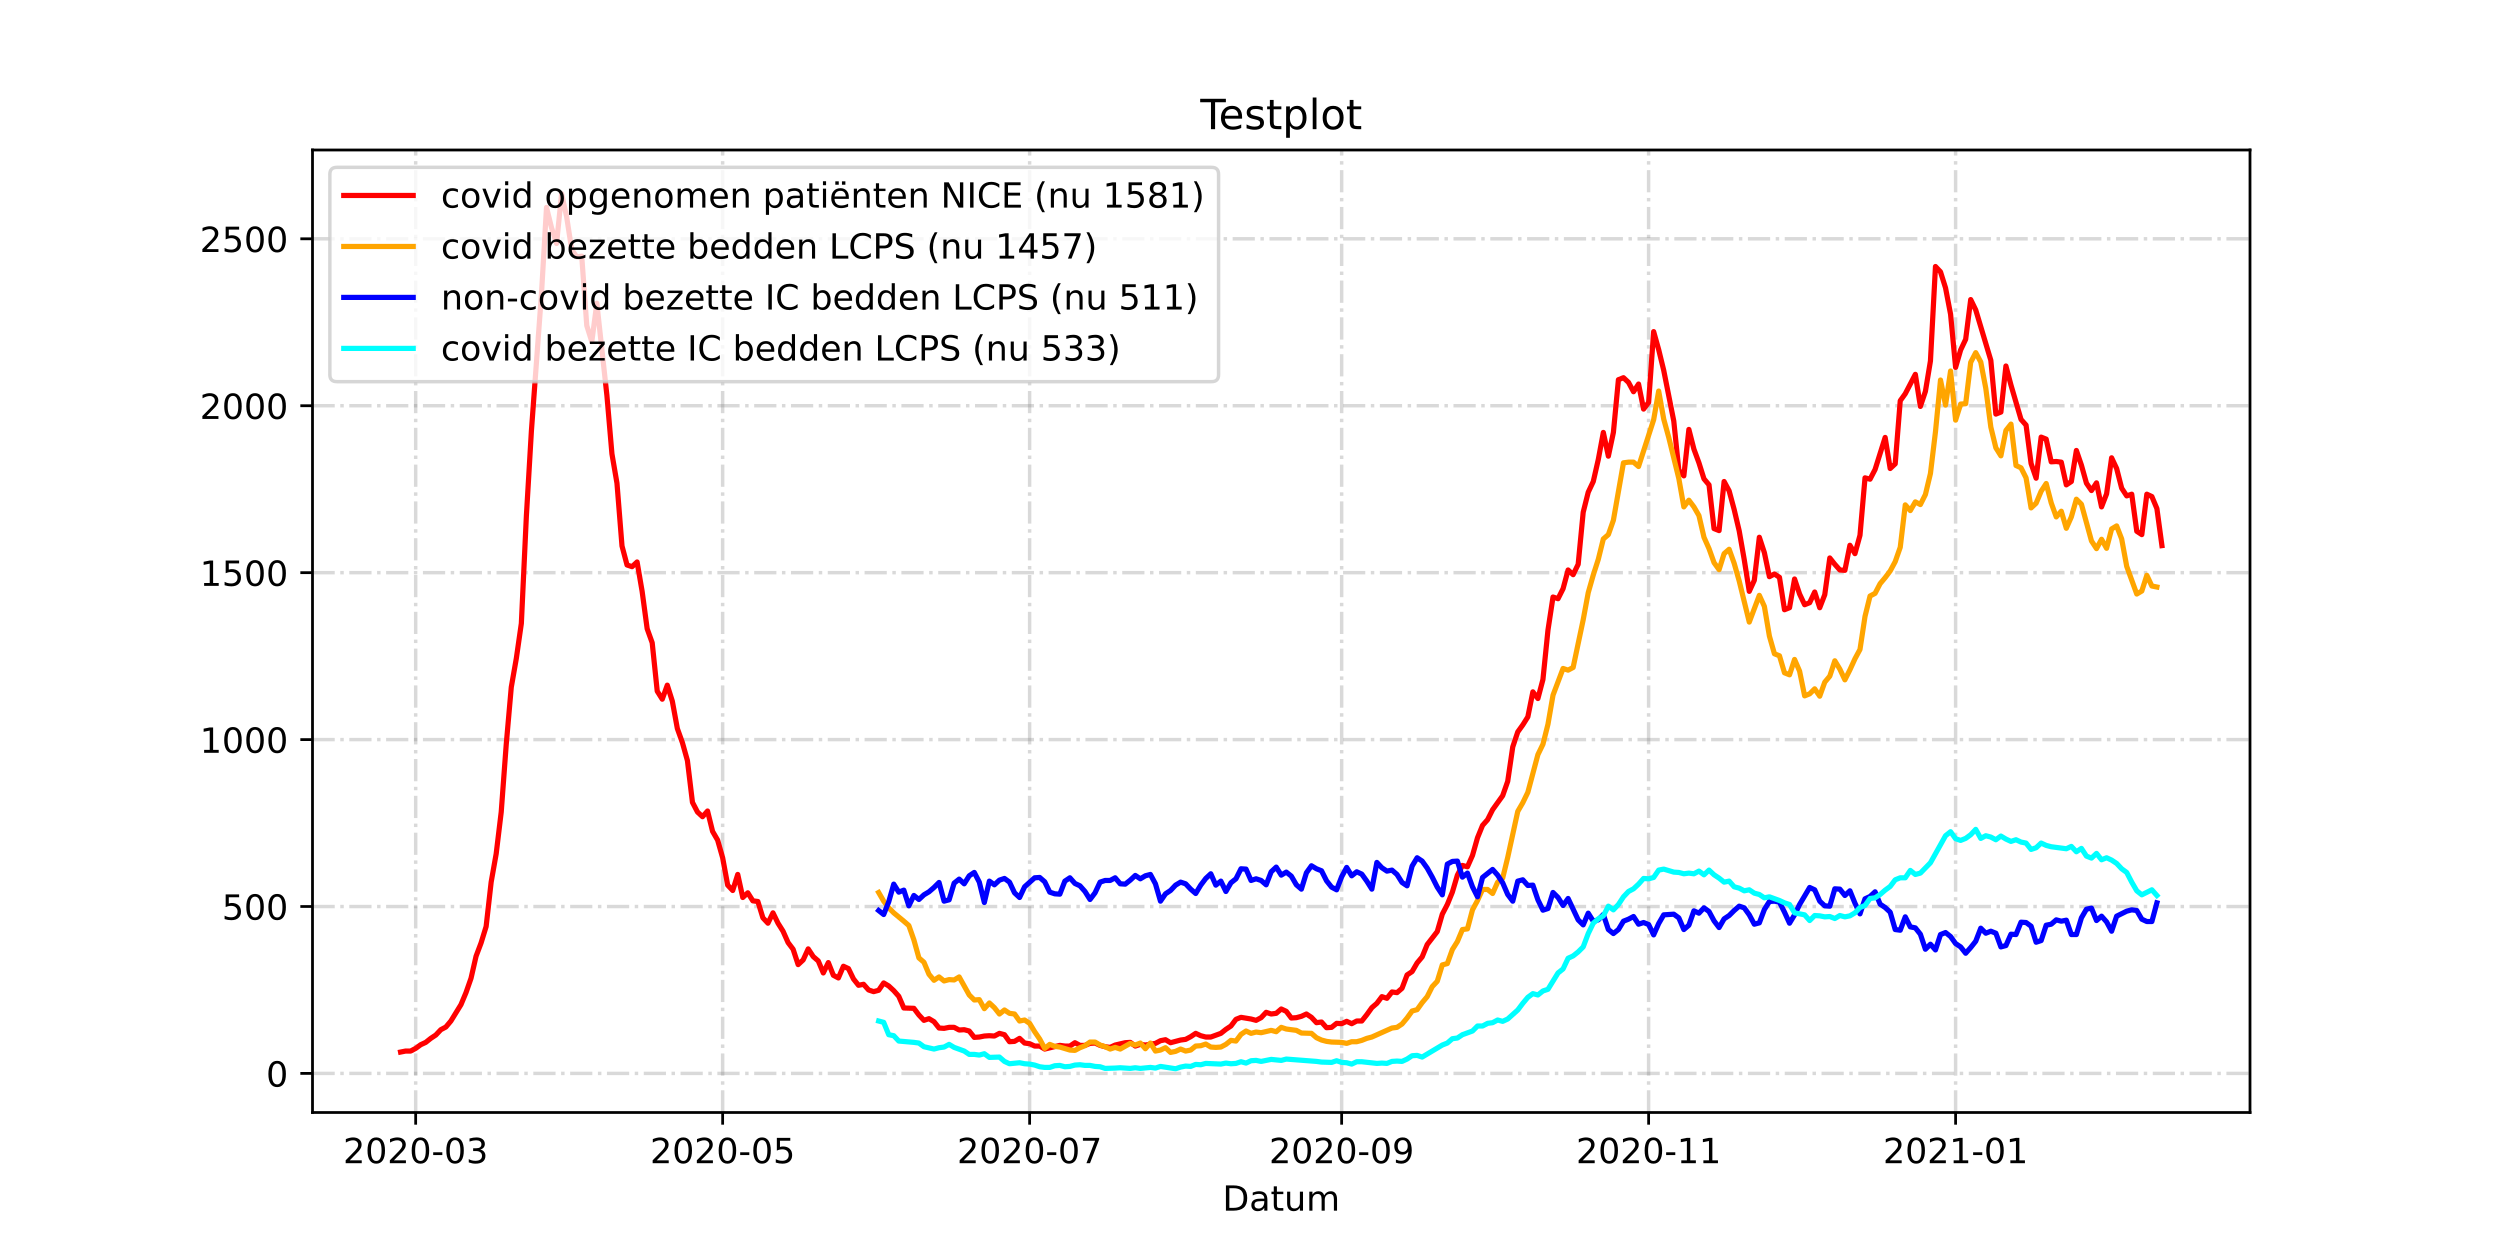 <?xml version="1.0" encoding="utf-8" standalone="no"?>
<!DOCTYPE svg PUBLIC "-//W3C//DTD SVG 1.1//EN"
  "http://www.w3.org/Graphics/SVG/1.1/DTD/svg11.dtd">
<!-- Created with matplotlib (https://matplotlib.org/) -->
<svg height="360pt" version="1.1" viewBox="0 0 720 360" width="720pt" xmlns="http://www.w3.org/2000/svg" xmlns:xlink="http://www.w3.org/1999/xlink">
 <defs>
  <style type="text/css">*{stroke-linecap:butt;stroke-linejoin:round;}</style>
 </defs>
 <g id="figure_1">
  <g id="patch_1">
   <path d="M 0 360 
L 720 360 
L 720 0 
L 0 0 
z
" style="fill:#ffffff;"/>
  </g>
  <g id="axes_1">
   <g id="patch_2">
    <path d="M 90 320.4 
L 648 320.4 
L 648 43.2 
L 90 43.2 
z
" style="fill:#ffffff;"/>
   </g>
   <g id="matplotlib.axis_1">
    <g id="xtick_1">
     <g id="line2d_1">
      <path clip-path="url(#p68b06f518a)" d="M 119.712 320.4 
L 119.712 43.2 
" style="fill:none;stroke:#808080;stroke-dasharray:6.4,1.6,1,1.6;stroke-dashoffset:0;stroke-opacity:0.3;"/>
     </g>
     <g id="line2d_2">
      <defs>
       <path d="M 0 0 
L 0 3.5 
" id="m2d19a1181e" style="stroke:#000000;stroke-width:0.8;"/>
      </defs>
      <g>
       <use style="stroke:#000000;stroke-width:0.8;" x="119.712" xlink:href="#m2d19a1181e" y="320.4"/>
      </g>
     </g>
     <g id="text_1">
      <!-- 2020-03 -->
      <g transform="translate(98.82 334.998)scale(0.1 -0.1)">
       <defs>
        <path d="M 19.188 8.297 
L 53.609 8.297 
L 53.609 0 
L 7.328 0 
L 7.328 8.297 
Q 12.938 14.109 22.625 23.891 
Q 32.328 33.688 34.812 36.531 
Q 39.547 41.844 41.422 45.531 
Q 43.312 49.219 43.312 52.781 
Q 43.312 58.594 39.234 62.25 
Q 35.156 65.922 28.609 65.922 
Q 23.969 65.922 18.812 64.312 
Q 13.672 62.703 7.812 59.422 
L 7.812 69.391 
Q 13.766 71.781 18.938 73 
Q 24.125 74.219 28.422 74.219 
Q 39.75 74.219 46.484 68.547 
Q 53.219 62.891 53.219 53.422 
Q 53.219 48.922 51.531 44.891 
Q 49.859 40.875 45.406 35.406 
Q 44.188 33.984 37.641 27.219 
Q 31.109 20.453 19.188 8.297 
z
" id="DejaVuSans-50"/>
        <path d="M 31.781 66.406 
Q 24.172 66.406 20.328 58.906 
Q 16.5 51.422 16.5 36.375 
Q 16.5 21.391 20.328 13.891 
Q 24.172 6.391 31.781 6.391 
Q 39.453 6.391 43.281 13.891 
Q 47.125 21.391 47.125 36.375 
Q 47.125 51.422 43.281 58.906 
Q 39.453 66.406 31.781 66.406 
z
M 31.781 74.219 
Q 44.047 74.219 50.516 64.516 
Q 56.984 54.828 56.984 36.375 
Q 56.984 17.969 50.516 8.266 
Q 44.047 -1.422 31.781 -1.422 
Q 19.531 -1.422 13.062 8.266 
Q 6.594 17.969 6.594 36.375 
Q 6.594 54.828 13.062 64.516 
Q 19.531 74.219 31.781 74.219 
z
" id="DejaVuSans-48"/>
        <path d="M 4.891 31.391 
L 31.203 31.391 
L 31.203 23.391 
L 4.891 23.391 
z
" id="DejaVuSans-45"/>
        <path d="M 40.578 39.312 
Q 47.656 37.797 51.625 33 
Q 55.609 28.219 55.609 21.188 
Q 55.609 10.406 48.188 4.484 
Q 40.766 -1.422 27.094 -1.422 
Q 22.516 -1.422 17.656 -0.516 
Q 12.797 0.391 7.625 2.203 
L 7.625 11.719 
Q 11.719 9.328 16.594 8.109 
Q 21.484 6.891 26.812 6.891 
Q 36.078 6.891 40.938 10.547 
Q 45.797 14.203 45.797 21.188 
Q 45.797 27.641 41.281 31.266 
Q 36.766 34.906 28.719 34.906 
L 20.219 34.906 
L 20.219 43.016 
L 29.109 43.016 
Q 36.375 43.016 40.234 45.922 
Q 44.094 48.828 44.094 54.297 
Q 44.094 59.906 40.109 62.906 
Q 36.141 65.922 28.719 65.922 
Q 24.656 65.922 20.016 65.031 
Q 15.375 64.156 9.812 62.312 
L 9.812 71.094 
Q 15.438 72.656 20.344 73.438 
Q 25.25 74.219 29.594 74.219 
Q 40.828 74.219 47.359 69.109 
Q 53.906 64.016 53.906 55.328 
Q 53.906 49.266 50.438 45.094 
Q 46.969 40.922 40.578 39.312 
z
" id="DejaVuSans-51"/>
       </defs>
       <use xlink:href="#DejaVuSans-50"/>
       <use x="63.623" xlink:href="#DejaVuSans-48"/>
       <use x="127.246" xlink:href="#DejaVuSans-50"/>
       <use x="190.869" xlink:href="#DejaVuSans-48"/>
       <use x="254.492" xlink:href="#DejaVuSans-45"/>
       <use x="290.576" xlink:href="#DejaVuSans-48"/>
       <use x="354.199" xlink:href="#DejaVuSans-51"/>
      </g>
     </g>
    </g>
    <g id="xtick_2">
     <g id="line2d_3">
      <path clip-path="url(#p68b06f518a)" d="M 208.122 320.4 
L 208.122 43.2 
" style="fill:none;stroke:#808080;stroke-dasharray:6.4,1.6,1,1.6;stroke-dashoffset:0;stroke-opacity:0.3;"/>
     </g>
     <g id="line2d_4">
      <g>
       <use style="stroke:#000000;stroke-width:0.8;" x="208.122" xlink:href="#m2d19a1181e" y="320.4"/>
      </g>
     </g>
     <g id="text_2">
      <!-- 2020-05 -->
      <g transform="translate(187.231 334.998)scale(0.1 -0.1)">
       <defs>
        <path d="M 10.797 72.906 
L 49.516 72.906 
L 49.516 64.594 
L 19.828 64.594 
L 19.828 46.734 
Q 21.969 47.469 24.109 47.828 
Q 26.266 48.188 28.422 48.188 
Q 40.625 48.188 47.75 41.5 
Q 54.891 34.812 54.891 23.391 
Q 54.891 11.625 47.562 5.094 
Q 40.234 -1.422 26.906 -1.422 
Q 22.312 -1.422 17.547 -0.641 
Q 12.797 0.141 7.719 1.703 
L 7.719 11.625 
Q 12.109 9.234 16.797 8.062 
Q 21.484 6.891 26.703 6.891 
Q 35.156 6.891 40.078 11.328 
Q 45.016 15.766 45.016 23.391 
Q 45.016 31 40.078 35.438 
Q 35.156 39.891 26.703 39.891 
Q 22.75 39.891 18.812 39.016 
Q 14.891 38.141 10.797 36.281 
z
" id="DejaVuSans-53"/>
       </defs>
       <use xlink:href="#DejaVuSans-50"/>
       <use x="63.623" xlink:href="#DejaVuSans-48"/>
       <use x="127.246" xlink:href="#DejaVuSans-50"/>
       <use x="190.869" xlink:href="#DejaVuSans-48"/>
       <use x="254.492" xlink:href="#DejaVuSans-45"/>
       <use x="290.576" xlink:href="#DejaVuSans-48"/>
       <use x="354.199" xlink:href="#DejaVuSans-53"/>
      </g>
     </g>
    </g>
    <g id="xtick_3">
     <g id="line2d_5">
      <path clip-path="url(#p68b06f518a)" d="M 296.532 320.4 
L 296.532 43.2 
" style="fill:none;stroke:#808080;stroke-dasharray:6.4,1.6,1,1.6;stroke-dashoffset:0;stroke-opacity:0.3;"/>
     </g>
     <g id="line2d_6">
      <g>
       <use style="stroke:#000000;stroke-width:0.8;" x="296.532" xlink:href="#m2d19a1181e" y="320.4"/>
      </g>
     </g>
     <g id="text_3">
      <!-- 2020-07 -->
      <g transform="translate(275.641 334.998)scale(0.1 -0.1)">
       <defs>
        <path d="M 8.203 72.906 
L 55.078 72.906 
L 55.078 68.703 
L 28.609 0 
L 18.312 0 
L 43.219 64.594 
L 8.203 64.594 
z
" id="DejaVuSans-55"/>
       </defs>
       <use xlink:href="#DejaVuSans-50"/>
       <use x="63.623" xlink:href="#DejaVuSans-48"/>
       <use x="127.246" xlink:href="#DejaVuSans-50"/>
       <use x="190.869" xlink:href="#DejaVuSans-48"/>
       <use x="254.492" xlink:href="#DejaVuSans-45"/>
       <use x="290.576" xlink:href="#DejaVuSans-48"/>
       <use x="354.199" xlink:href="#DejaVuSans-55"/>
      </g>
     </g>
    </g>
    <g id="xtick_4">
     <g id="line2d_7">
      <path clip-path="url(#p68b06f518a)" d="M 386.392 320.4 
L 386.392 43.2 
" style="fill:none;stroke:#808080;stroke-dasharray:6.4,1.6,1,1.6;stroke-dashoffset:0;stroke-opacity:0.3;"/>
     </g>
     <g id="line2d_8">
      <g>
       <use style="stroke:#000000;stroke-width:0.8;" x="386.392" xlink:href="#m2d19a1181e" y="320.4"/>
      </g>
     </g>
     <g id="text_4">
      <!-- 2020-09 -->
      <g transform="translate(365.501 334.998)scale(0.1 -0.1)">
       <defs>
        <path d="M 10.984 1.516 
L 10.984 10.5 
Q 14.703 8.734 18.5 7.812 
Q 22.312 6.891 25.984 6.891 
Q 35.75 6.891 40.891 13.453 
Q 46.047 20.016 46.781 33.406 
Q 43.953 29.203 39.594 26.953 
Q 35.25 24.703 29.984 24.703 
Q 19.047 24.703 12.672 31.312 
Q 6.297 37.938 6.297 49.422 
Q 6.297 60.641 12.938 67.422 
Q 19.578 74.219 30.609 74.219 
Q 43.266 74.219 49.922 64.516 
Q 56.594 54.828 56.594 36.375 
Q 56.594 19.141 48.406 8.859 
Q 40.234 -1.422 26.422 -1.422 
Q 22.703 -1.422 18.891 -0.688 
Q 15.094 0.047 10.984 1.516 
z
M 30.609 32.422 
Q 37.25 32.422 41.125 36.953 
Q 45.016 41.5 45.016 49.422 
Q 45.016 57.281 41.125 61.844 
Q 37.25 66.406 30.609 66.406 
Q 23.969 66.406 20.094 61.844 
Q 16.219 57.281 16.219 49.422 
Q 16.219 41.5 20.094 36.953 
Q 23.969 32.422 30.609 32.422 
z
" id="DejaVuSans-57"/>
       </defs>
       <use xlink:href="#DejaVuSans-50"/>
       <use x="63.623" xlink:href="#DejaVuSans-48"/>
       <use x="127.246" xlink:href="#DejaVuSans-50"/>
       <use x="190.869" xlink:href="#DejaVuSans-48"/>
       <use x="254.492" xlink:href="#DejaVuSans-45"/>
       <use x="290.576" xlink:href="#DejaVuSans-48"/>
       <use x="354.199" xlink:href="#DejaVuSans-57"/>
      </g>
     </g>
    </g>
    <g id="xtick_5">
     <g id="line2d_9">
      <path clip-path="url(#p68b06f518a)" d="M 474.803 320.4 
L 474.803 43.2 
" style="fill:none;stroke:#808080;stroke-dasharray:6.4,1.6,1,1.6;stroke-dashoffset:0;stroke-opacity:0.3;"/>
     </g>
     <g id="line2d_10">
      <g>
       <use style="stroke:#000000;stroke-width:0.8;" x="474.803" xlink:href="#m2d19a1181e" y="320.4"/>
      </g>
     </g>
     <g id="text_5">
      <!-- 2020-11 -->
      <g transform="translate(453.911 334.998)scale(0.1 -0.1)">
       <defs>
        <path d="M 12.406 8.297 
L 28.516 8.297 
L 28.516 63.922 
L 10.984 60.406 
L 10.984 69.391 
L 28.422 72.906 
L 38.281 72.906 
L 38.281 8.297 
L 54.391 8.297 
L 54.391 0 
L 12.406 0 
z
" id="DejaVuSans-49"/>
       </defs>
       <use xlink:href="#DejaVuSans-50"/>
       <use x="63.623" xlink:href="#DejaVuSans-48"/>
       <use x="127.246" xlink:href="#DejaVuSans-50"/>
       <use x="190.869" xlink:href="#DejaVuSans-48"/>
       <use x="254.492" xlink:href="#DejaVuSans-45"/>
       <use x="290.576" xlink:href="#DejaVuSans-49"/>
       <use x="354.199" xlink:href="#DejaVuSans-49"/>
      </g>
     </g>
    </g>
    <g id="xtick_6">
     <g id="line2d_11">
      <path clip-path="url(#p68b06f518a)" d="M 563.213 320.4 
L 563.213 43.2 
" style="fill:none;stroke:#808080;stroke-dasharray:6.4,1.6,1,1.6;stroke-dashoffset:0;stroke-opacity:0.3;"/>
     </g>
     <g id="line2d_12">
      <g>
       <use style="stroke:#000000;stroke-width:0.8;" x="563.213" xlink:href="#m2d19a1181e" y="320.4"/>
      </g>
     </g>
     <g id="text_6">
      <!-- 2021-01 -->
      <g transform="translate(542.322 334.998)scale(0.1 -0.1)">
       <use xlink:href="#DejaVuSans-50"/>
       <use x="63.623" xlink:href="#DejaVuSans-48"/>
       <use x="127.246" xlink:href="#DejaVuSans-50"/>
       <use x="190.869" xlink:href="#DejaVuSans-49"/>
       <use x="254.492" xlink:href="#DejaVuSans-45"/>
       <use x="290.576" xlink:href="#DejaVuSans-48"/>
       <use x="354.199" xlink:href="#DejaVuSans-49"/>
      </g>
     </g>
    </g>
    <g id="text_7">
     <!-- Datum -->
     <g transform="translate(352.087 348.677)scale(0.1 -0.1)">
      <defs>
       <path d="M 19.672 64.797 
L 19.672 8.109 
L 31.594 8.109 
Q 46.688 8.109 53.688 14.938 
Q 60.688 21.781 60.688 36.531 
Q 60.688 51.172 53.688 57.984 
Q 46.688 64.797 31.594 64.797 
z
M 9.812 72.906 
L 30.078 72.906 
Q 51.266 72.906 61.172 64.094 
Q 71.094 55.281 71.094 36.531 
Q 71.094 17.672 61.125 8.828 
Q 51.172 0 30.078 0 
L 9.812 0 
z
" id="DejaVuSans-68"/>
       <path d="M 34.281 27.484 
Q 23.391 27.484 19.188 25 
Q 14.984 22.516 14.984 16.5 
Q 14.984 11.719 18.141 8.906 
Q 21.297 6.109 26.703 6.109 
Q 34.188 6.109 38.703 11.406 
Q 43.219 16.703 43.219 25.484 
L 43.219 27.484 
z
M 52.203 31.203 
L 52.203 0 
L 43.219 0 
L 43.219 8.297 
Q 40.141 3.328 35.547 0.953 
Q 30.953 -1.422 24.312 -1.422 
Q 15.922 -1.422 10.953 3.297 
Q 6 8.016 6 15.922 
Q 6 25.141 12.172 29.828 
Q 18.359 34.516 30.609 34.516 
L 43.219 34.516 
L 43.219 35.406 
Q 43.219 41.609 39.141 45 
Q 35.062 48.391 27.688 48.391 
Q 23 48.391 18.547 47.266 
Q 14.109 46.141 10.016 43.891 
L 10.016 52.203 
Q 14.938 54.109 19.578 55.047 
Q 24.219 56 28.609 56 
Q 40.484 56 46.344 49.844 
Q 52.203 43.703 52.203 31.203 
z
" id="DejaVuSans-97"/>
       <path d="M 18.312 70.219 
L 18.312 54.688 
L 36.812 54.688 
L 36.812 47.703 
L 18.312 47.703 
L 18.312 18.016 
Q 18.312 11.328 20.141 9.422 
Q 21.969 7.516 27.594 7.516 
L 36.812 7.516 
L 36.812 0 
L 27.594 0 
Q 17.188 0 13.234 3.875 
Q 9.281 7.766 9.281 18.016 
L 9.281 47.703 
L 2.688 47.703 
L 2.688 54.688 
L 9.281 54.688 
L 9.281 70.219 
z
" id="DejaVuSans-116"/>
       <path d="M 8.5 21.578 
L 8.5 54.688 
L 17.484 54.688 
L 17.484 21.922 
Q 17.484 14.156 20.5 10.266 
Q 23.531 6.391 29.594 6.391 
Q 36.859 6.391 41.078 11.031 
Q 45.312 15.672 45.312 23.688 
L 45.312 54.688 
L 54.297 54.688 
L 54.297 0 
L 45.312 0 
L 45.312 8.406 
Q 42.047 3.422 37.719 1 
Q 33.406 -1.422 27.688 -1.422 
Q 18.266 -1.422 13.375 4.438 
Q 8.5 10.297 8.5 21.578 
z
M 31.109 56 
z
" id="DejaVuSans-117"/>
       <path d="M 52 44.188 
Q 55.375 50.25 60.062 53.125 
Q 64.75 56 71.094 56 
Q 79.641 56 84.281 50.016 
Q 88.922 44.047 88.922 33.016 
L 88.922 0 
L 79.891 0 
L 79.891 32.719 
Q 79.891 40.578 77.094 44.375 
Q 74.312 48.188 68.609 48.188 
Q 61.625 48.188 57.562 43.547 
Q 53.516 38.922 53.516 30.906 
L 53.516 0 
L 44.484 0 
L 44.484 32.719 
Q 44.484 40.625 41.703 44.406 
Q 38.922 48.188 33.109 48.188 
Q 26.219 48.188 22.156 43.531 
Q 18.109 38.875 18.109 30.906 
L 18.109 0 
L 9.078 0 
L 9.078 54.688 
L 18.109 54.688 
L 18.109 46.188 
Q 21.188 51.219 25.484 53.609 
Q 29.781 56 35.688 56 
Q 41.656 56 45.828 52.969 
Q 50 49.953 52 44.188 
z
" id="DejaVuSans-109"/>
      </defs>
      <use xlink:href="#DejaVuSans-68"/>
      <use x="77.002" xlink:href="#DejaVuSans-97"/>
      <use x="138.281" xlink:href="#DejaVuSans-116"/>
      <use x="177.49" xlink:href="#DejaVuSans-117"/>
      <use x="240.869" xlink:href="#DejaVuSans-109"/>
     </g>
    </g>
   </g>
   <g id="matplotlib.axis_2">
    <g id="ytick_1">
     <g id="line2d_13">
      <path clip-path="url(#p68b06f518a)" d="M 90 309.146 
L 648 309.146 
" style="fill:none;stroke:#808080;stroke-dasharray:6.4,1.6,1,1.6;stroke-dashoffset:0;stroke-opacity:0.3;"/>
     </g>
     <g id="line2d_14">
      <defs>
       <path d="M 0 0 
L -3.5 0 
" id="mf251e87f2a" style="stroke:#000000;stroke-width:0.8;"/>
      </defs>
      <g>
       <use style="stroke:#000000;stroke-width:0.8;" x="90" xlink:href="#mf251e87f2a" y="309.146"/>
      </g>
     </g>
     <g id="text_8">
      <!-- 0 -->
      <g transform="translate(76.638 312.945)scale(0.1 -0.1)">
       <use xlink:href="#DejaVuSans-48"/>
      </g>
     </g>
    </g>
    <g id="ytick_2">
     <g id="line2d_15">
      <path clip-path="url(#p68b06f518a)" d="M 90 261.073 
L 648 261.073 
" style="fill:none;stroke:#808080;stroke-dasharray:6.4,1.6,1,1.6;stroke-dashoffset:0;stroke-opacity:0.3;"/>
     </g>
     <g id="line2d_16">
      <g>
       <use style="stroke:#000000;stroke-width:0.8;" x="90" xlink:href="#mf251e87f2a" y="261.073"/>
      </g>
     </g>
     <g id="text_9">
      <!-- 500 -->
      <g transform="translate(63.913 264.872)scale(0.1 -0.1)">
       <use xlink:href="#DejaVuSans-53"/>
       <use x="63.623" xlink:href="#DejaVuSans-48"/>
       <use x="127.246" xlink:href="#DejaVuSans-48"/>
      </g>
     </g>
    </g>
    <g id="ytick_3">
     <g id="line2d_17">
      <path clip-path="url(#p68b06f518a)" d="M 90 213 
L 648 213 
" style="fill:none;stroke:#808080;stroke-dasharray:6.4,1.6,1,1.6;stroke-dashoffset:0;stroke-opacity:0.3;"/>
     </g>
     <g id="line2d_18">
      <g>
       <use style="stroke:#000000;stroke-width:0.8;" x="90" xlink:href="#mf251e87f2a" y="213"/>
      </g>
     </g>
     <g id="text_10">
      <!-- 1000 -->
      <g transform="translate(57.55 216.799)scale(0.1 -0.1)">
       <use xlink:href="#DejaVuSans-49"/>
       <use x="63.623" xlink:href="#DejaVuSans-48"/>
       <use x="127.246" xlink:href="#DejaVuSans-48"/>
       <use x="190.869" xlink:href="#DejaVuSans-48"/>
      </g>
     </g>
    </g>
    <g id="ytick_4">
     <g id="line2d_19">
      <path clip-path="url(#p68b06f518a)" d="M 90 164.926 
L 648 164.926 
" style="fill:none;stroke:#808080;stroke-dasharray:6.4,1.6,1,1.6;stroke-dashoffset:0;stroke-opacity:0.3;"/>
     </g>
     <g id="line2d_20">
      <g>
       <use style="stroke:#000000;stroke-width:0.8;" x="90" xlink:href="#mf251e87f2a" y="164.926"/>
      </g>
     </g>
     <g id="text_11">
      <!-- 1500 -->
      <g transform="translate(57.55 168.726)scale(0.1 -0.1)">
       <use xlink:href="#DejaVuSans-49"/>
       <use x="63.623" xlink:href="#DejaVuSans-53"/>
       <use x="127.246" xlink:href="#DejaVuSans-48"/>
       <use x="190.869" xlink:href="#DejaVuSans-48"/>
      </g>
     </g>
    </g>
    <g id="ytick_5">
     <g id="line2d_21">
      <path clip-path="url(#p68b06f518a)" d="M 90 116.853 
L 648 116.853 
" style="fill:none;stroke:#808080;stroke-dasharray:6.4,1.6,1,1.6;stroke-dashoffset:0;stroke-opacity:0.3;"/>
     </g>
     <g id="line2d_22">
      <g>
       <use style="stroke:#000000;stroke-width:0.8;" x="90" xlink:href="#mf251e87f2a" y="116.853"/>
      </g>
     </g>
     <g id="text_12">
      <!-- 2000 -->
      <g transform="translate(57.55 120.652)scale(0.1 -0.1)">
       <use xlink:href="#DejaVuSans-50"/>
       <use x="63.623" xlink:href="#DejaVuSans-48"/>
       <use x="127.246" xlink:href="#DejaVuSans-48"/>
       <use x="190.869" xlink:href="#DejaVuSans-48"/>
      </g>
     </g>
    </g>
    <g id="ytick_6">
     <g id="line2d_23">
      <path clip-path="url(#p68b06f518a)" d="M 90 68.78 
L 648 68.78 
" style="fill:none;stroke:#808080;stroke-dasharray:6.4,1.6,1,1.6;stroke-dashoffset:0;stroke-opacity:0.3;"/>
     </g>
     <g id="line2d_24">
      <g>
       <use style="stroke:#000000;stroke-width:0.8;" x="90" xlink:href="#mf251e87f2a" y="68.78"/>
      </g>
     </g>
     <g id="text_13">
      <!-- 2500 -->
      <g transform="translate(57.55 72.579)scale(0.1 -0.1)">
       <use xlink:href="#DejaVuSans-50"/>
       <use x="63.623" xlink:href="#DejaVuSans-53"/>
       <use x="127.246" xlink:href="#DejaVuSans-48"/>
       <use x="190.869" xlink:href="#DejaVuSans-48"/>
      </g>
     </g>
    </g>
   </g>
   <g id="line2d_25">
    <path clip-path="url(#p68b06f518a)" d="M 115.364 302.993 
L 116.813 302.704 
L 118.262 302.704 
L 119.712 301.935 
L 121.161 300.877 
L 122.61 300.204 
L 124.06 299.051 
L 125.509 298.089 
L 126.958 296.551 
L 128.408 295.782 
L 129.857 294.051 
L 132.756 289.34 
L 134.205 285.879 
L 135.655 281.744 
L 137.104 275.399 
L 138.553 271.553 
L 140.003 266.842 
L 141.452 254.054 
L 142.901 245.882 
L 144.351 233.863 
L 145.8 214.346 
L 147.249 197.905 
L 148.699 189.636 
L 150.148 179.541 
L 151.597 148.581 
L 153.047 124.064 
L 155.945 84.644 
L 157.395 59.742 
L 158.844 65.607 
L 160.294 70.126 
L 161.743 55.8 
L 163.192 62.434 
L 164.642 71.856 
L 166.091 73.972 
L 167.54 73.779 
L 168.99 93.778 
L 170.439 98.393 
L 171.888 87.336 
L 174.787 113.872 
L 176.236 130.698 
L 177.686 139.159 
L 179.135 157.235 
L 180.584 162.715 
L 182.034 163.196 
L 183.483 161.85 
L 184.932 170.31 
L 186.382 181.079 
L 187.831 185.117 
L 189.281 199.058 
L 190.73 201.366 
L 192.179 197.328 
L 193.629 201.943 
L 195.078 209.827 
L 196.527 213.865 
L 197.977 219.057 
L 199.426 231.075 
L 200.875 233.863 
L 202.325 235.209 
L 203.774 233.575 
L 205.223 239.44 
L 206.673 241.94 
L 208.122 247.035 
L 209.571 254.919 
L 211.021 256.458 
L 212.47 251.843 
L 213.919 258.477 
L 215.369 257.131 
L 216.818 259.438 
L 218.268 259.631 
L 219.717 264.342 
L 221.166 265.88 
L 222.616 262.9 
L 224.065 265.88 
L 225.514 268.188 
L 226.964 271.457 
L 228.413 273.38 
L 229.862 277.802 
L 231.312 276.456 
L 232.761 273.283 
L 234.21 275.495 
L 235.66 276.745 
L 237.109 280.206 
L 238.558 277.225 
L 240.008 280.879 
L 241.457 281.648 
L 242.906 278.283 
L 244.356 278.956 
L 245.805 281.937 
L 247.255 283.763 
L 248.704 283.475 
L 250.153 285.109 
L 251.603 285.59 
L 253.052 285.206 
L 254.501 283.09 
L 255.951 283.956 
L 257.4 285.302 
L 258.849 286.936 
L 260.299 290.301 
L 263.197 290.397 
L 264.647 292.32 
L 266.096 293.859 
L 267.545 293.378 
L 268.995 294.243 
L 270.444 296.07 
L 271.894 296.166 
L 273.343 295.878 
L 274.792 295.878 
L 276.242 296.647 
L 277.691 296.551 
L 279.14 296.935 
L 280.59 298.762 
L 282.039 298.666 
L 283.488 298.378 
L 284.938 298.281 
L 286.387 298.378 
L 287.836 297.608 
L 289.286 297.993 
L 290.735 300.012 
L 292.184 299.916 
L 293.634 299.051 
L 295.083 300.397 
L 296.532 300.589 
L 297.982 301.262 
L 299.431 301.262 
L 300.881 302.127 
L 305.229 301.07 
L 306.678 301.262 
L 308.127 301.262 
L 309.577 300.301 
L 311.026 301.07 
L 312.475 301.07 
L 313.925 300.493 
L 315.374 300.397 
L 316.823 301.07 
L 318.273 301.454 
L 319.722 301.647 
L 321.171 300.974 
L 324.07 300.301 
L 325.519 300.204 
L 326.969 301.262 
L 328.418 300.781 
L 329.868 300.974 
L 332.766 300.493 
L 334.216 299.724 
L 335.665 299.435 
L 337.114 300.301 
L 340.013 299.531 
L 341.462 299.339 
L 342.912 298.57 
L 344.361 297.608 
L 345.81 298.281 
L 347.26 298.666 
L 348.709 298.666 
L 351.608 297.608 
L 353.057 296.455 
L 354.506 295.493 
L 355.956 293.57 
L 357.405 292.993 
L 360.304 293.474 
L 361.753 293.859 
L 363.203 293.09 
L 364.652 291.551 
L 366.101 292.032 
L 367.551 291.84 
L 369 290.59 
L 370.449 291.263 
L 371.899 293.186 
L 373.348 293.09 
L 374.797 292.705 
L 376.247 292.032 
L 377.696 292.993 
L 379.145 294.532 
L 380.595 294.339 
L 382.044 295.974 
L 383.494 295.878 
L 384.943 294.724 
L 386.392 294.82 
L 387.842 294.147 
L 389.291 294.82 
L 390.74 294.051 
L 392.19 294.051 
L 393.639 292.224 
L 395.088 290.205 
L 396.538 288.955 
L 397.987 287.032 
L 399.436 287.513 
L 400.886 285.686 
L 402.335 285.879 
L 403.784 284.629 
L 405.234 280.783 
L 406.683 279.821 
L 408.132 277.322 
L 409.582 275.591 
L 411.031 272.033 
L 413.93 268.284 
L 415.379 263.284 
L 416.829 260.496 
L 418.278 256.938 
L 419.727 252.035 
L 421.177 249.247 
L 422.626 249.631 
L 424.075 246.362 
L 425.525 241.267 
L 426.974 237.709 
L 428.423 236.075 
L 429.873 233.19 
L 432.771 229.152 
L 434.221 225.018 
L 435.67 215.115 
L 437.119 210.788 
L 438.569 208.769 
L 440.018 206.462 
L 441.468 199.251 
L 442.917 201.174 
L 444.366 195.693 
L 445.816 181.463 
L 447.265 171.945 
L 448.714 172.426 
L 450.164 169.541 
L 451.613 164.157 
L 453.062 165.503 
L 454.512 162.523 
L 455.961 147.524 
L 457.41 141.755 
L 458.86 138.678 
L 460.309 132.333 
L 461.758 124.545 
L 463.208 131.371 
L 464.657 124.545 
L 466.106 109.354 
L 467.556 108.777 
L 469.005 110.123 
L 470.455 112.815 
L 471.904 110.604 
L 473.353 117.814 
L 474.803 115.892 
L 476.252 95.509 
L 477.701 100.7 
L 479.151 106.662 
L 482.049 121.276 
L 483.499 135.409 
L 484.948 137.044 
L 486.397 123.679 
L 487.847 129.352 
L 489.296 133.294 
L 490.745 137.909 
L 492.195 139.64 
L 493.644 152.235 
L 495.094 152.812 
L 496.543 138.678 
L 497.992 141.37 
L 499.442 146.755 
L 500.891 152.908 
L 502.34 161.177 
L 503.79 170.31 
L 505.239 167.138 
L 506.688 154.735 
L 508.138 159.157 
L 509.587 166.08 
L 511.036 165.311 
L 512.486 166.272 
L 513.935 175.599 
L 515.384 175.022 
L 516.834 166.753 
L 518.283 171.08 
L 519.732 174.156 
L 521.182 173.579 
L 522.631 170.503 
L 524.081 175.022 
L 525.53 171.272 
L 526.979 160.696 
L 528.429 162.523 
L 529.878 164.157 
L 531.327 164.253 
L 532.777 157.042 
L 534.226 159.446 
L 535.675 154.158 
L 537.125 137.621 
L 538.574 138.005 
L 540.023 135.217 
L 542.922 125.987 
L 544.371 134.929 
L 545.821 133.583 
L 547.27 115.411 
L 548.719 113.392 
L 551.618 107.815 
L 553.068 117.045 
L 554.517 112.719 
L 555.966 103.969 
L 557.416 76.76 
L 558.865 78.298 
L 560.314 82.913 
L 561.764 90.509 
L 563.213 105.796 
L 564.662 100.797 
L 566.112 97.72 
L 567.561 86.278 
L 569.01 89.259 
L 573.358 103.777 
L 574.808 119.257 
L 576.257 118.68 
L 577.706 105.412 
L 579.156 110.892 
L 582.055 120.795 
L 583.504 122.43 
L 584.953 133.486 
L 586.403 137.717 
L 587.852 125.891 
L 589.301 126.468 
L 590.751 133.006 
L 592.2 132.91 
L 593.649 133.102 
L 595.099 139.64 
L 596.548 138.678 
L 597.997 129.737 
L 599.447 133.967 
L 600.896 139.159 
L 602.345 141.274 
L 603.795 139.063 
L 605.244 145.985 
L 606.694 142.236 
L 608.143 131.852 
L 609.592 134.929 
L 611.042 140.601 
L 612.491 142.813 
L 613.94 142.332 
L 615.39 153.004 
L 616.839 153.966 
L 618.288 142.332 
L 619.738 143.005 
L 621.187 146.466 
L 622.636 157.138 
L 622.636 157.138 
" style="fill:none;stroke:#ff0000;stroke-linecap:square;stroke-width:1.5;"/>
   </g>
   <g id="line2d_26">
    <path clip-path="url(#p68b06f518a)" d="M 253.052 257.035 
L 254.501 259.534 
L 255.951 261.457 
L 257.4 262.9 
L 260.299 265.303 
L 261.748 266.553 
L 263.197 270.687 
L 264.647 275.879 
L 266.096 277.129 
L 267.545 280.591 
L 268.995 282.321 
L 270.444 281.36 
L 271.894 282.513 
L 273.343 282.129 
L 274.792 282.225 
L 276.242 281.36 
L 279.14 286.552 
L 280.59 287.994 
L 282.039 287.898 
L 283.488 290.494 
L 284.938 288.859 
L 286.387 290.205 
L 287.836 292.032 
L 289.286 290.878 
L 290.735 291.84 
L 292.184 292.032 
L 293.634 294.051 
L 295.083 293.763 
L 296.532 294.724 
L 297.982 297.128 
L 299.431 299.243 
L 300.881 301.935 
L 302.33 300.781 
L 303.779 301.358 
L 305.229 301.55 
L 308.127 302.416 
L 309.577 302.512 
L 311.026 301.743 
L 312.475 301.166 
L 313.925 300.108 
L 315.374 300.108 
L 316.823 300.974 
L 318.273 301.454 
L 319.722 302.127 
L 321.171 301.647 
L 322.621 302.127 
L 325.519 300.493 
L 326.969 300.974 
L 328.418 300.397 
L 329.868 302.031 
L 331.317 300.397 
L 332.766 302.704 
L 334.216 302.416 
L 335.665 301.743 
L 337.114 303.089 
L 338.564 302.8 
L 340.013 302.127 
L 341.462 302.704 
L 342.912 302.416 
L 344.361 301.262 
L 345.81 301.166 
L 347.26 300.685 
L 348.709 301.55 
L 350.158 301.647 
L 351.608 301.55 
L 353.057 300.781 
L 354.506 299.628 
L 355.956 299.82 
L 357.405 297.897 
L 358.855 296.935 
L 360.304 297.608 
L 361.753 297.224 
L 363.203 297.416 
L 366.101 296.743 
L 367.551 297.128 
L 369 295.878 
L 370.449 296.359 
L 373.348 296.743 
L 374.797 297.512 
L 377.696 297.608 
L 379.145 298.858 
L 380.595 299.531 
L 382.044 299.916 
L 383.494 300.108 
L 386.392 300.204 
L 387.842 300.493 
L 389.291 300.012 
L 390.74 300.012 
L 392.19 299.628 
L 393.639 299.051 
L 395.088 298.666 
L 400.886 296.07 
L 402.335 295.878 
L 403.784 294.916 
L 405.234 293.186 
L 406.683 291.167 
L 408.132 290.782 
L 409.582 288.763 
L 411.031 287.032 
L 412.481 284.148 
L 413.93 282.61 
L 415.379 277.898 
L 416.829 277.514 
L 418.278 273.476 
L 419.727 271.168 
L 421.177 267.707 
L 422.626 267.515 
L 424.075 262.034 
L 425.525 259.342 
L 426.974 256.169 
L 428.423 256.169 
L 429.873 257.323 
L 431.322 254.054 
L 432.771 252.9 
L 434.221 246.939 
L 437.119 233.671 
L 438.569 231.171 
L 440.018 228.191 
L 442.917 217.326 
L 444.366 214.346 
L 445.816 208.577 
L 447.265 200.212 
L 450.164 192.52 
L 451.613 193.001 
L 453.062 192.232 
L 455.961 178.483 
L 457.41 170.695 
L 458.86 165.599 
L 460.309 161.08 
L 461.758 155.215 
L 463.208 153.966 
L 464.657 149.831 
L 467.556 133.294 
L 469.005 133.102 
L 470.455 133.102 
L 471.904 134.352 
L 476.252 120.891 
L 477.701 112.623 
L 479.151 120.699 
L 480.6 125.987 
L 483.499 137.813 
L 484.948 145.985 
L 486.397 144.062 
L 487.847 145.985 
L 489.296 148.485 
L 490.745 154.735 
L 492.195 158.004 
L 493.644 162.042 
L 495.094 164.061 
L 496.543 159.446 
L 497.992 158.196 
L 499.442 162.234 
L 500.891 167.33 
L 503.79 179.156 
L 506.688 171.464 
L 508.138 174.637 
L 509.587 183.194 
L 511.036 188.29 
L 512.486 188.867 
L 513.935 193.77 
L 515.384 194.347 
L 516.834 189.924 
L 518.283 193.29 
L 519.732 200.404 
L 521.182 199.827 
L 522.631 198.385 
L 524.081 200.5 
L 525.53 196.462 
L 526.979 194.732 
L 528.429 190.309 
L 529.878 192.713 
L 531.327 195.789 
L 532.777 192.905 
L 534.226 189.732 
L 535.675 187.04 
L 537.125 177.521 
L 538.574 171.657 
L 540.023 170.887 
L 541.473 168.099 
L 542.922 166.368 
L 544.371 164.446 
L 545.821 161.753 
L 547.27 157.619 
L 548.719 145.409 
L 550.169 147.043 
L 551.618 144.543 
L 553.068 145.312 
L 554.517 142.428 
L 555.966 136.371 
L 557.416 124.352 
L 558.865 109.45 
L 560.314 116.661 
L 561.764 106.854 
L 563.213 120.987 
L 564.662 116.372 
L 566.112 116.276 
L 567.561 104.354 
L 569.01 101.566 
L 570.46 104.258 
L 571.909 111.853 
L 573.358 123.006 
L 574.808 128.967 
L 576.257 131.275 
L 577.706 123.968 
L 579.156 122.141 
L 580.605 134.063 
L 582.055 134.736 
L 583.504 137.621 
L 584.953 146.274 
L 586.403 144.928 
L 587.852 141.467 
L 589.301 139.255 
L 590.751 144.832 
L 592.2 148.87 
L 593.649 147.235 
L 595.099 152.139 
L 596.548 148.87 
L 597.997 143.774 
L 599.447 145.216 
L 602.345 155.792 
L 603.795 158.004 
L 605.244 155.312 
L 606.694 157.908 
L 608.143 152.331 
L 609.592 151.466 
L 611.042 155.215 
L 612.491 163.1 
L 615.39 171.08 
L 616.839 170.214 
L 618.288 165.695 
L 619.738 168.772 
L 621.187 169.061 
L 621.187 169.061 
" style="fill:none;stroke:#ffa500;stroke-linecap:square;stroke-width:1.5;"/>
   </g>
   <g id="line2d_27">
    <path clip-path="url(#p68b06f518a)" d="M 253.052 262.227 
L 254.501 263.38 
L 255.951 259.727 
L 257.4 254.631 
L 258.849 256.938 
L 260.299 256.362 
L 261.748 260.881 
L 263.197 257.9 
L 264.647 259.054 
L 266.096 257.708 
L 267.545 256.842 
L 268.995 255.592 
L 270.444 254.15 
L 271.894 259.534 
L 273.343 259.15 
L 274.792 254.343 
L 276.242 253.189 
L 277.691 254.535 
L 279.14 252.227 
L 280.59 251.266 
L 282.039 254.054 
L 283.488 259.919 
L 284.938 253.766 
L 286.387 254.823 
L 287.836 253.477 
L 289.286 252.996 
L 290.735 254.054 
L 292.184 257.131 
L 293.634 258.477 
L 295.083 255.4 
L 297.982 252.804 
L 299.431 252.708 
L 300.881 253.958 
L 302.33 256.938 
L 303.779 257.419 
L 305.229 257.515 
L 306.678 253.766 
L 308.127 252.804 
L 309.577 254.439 
L 311.026 255.112 
L 312.475 256.746 
L 313.925 259.054 
L 315.374 257.131 
L 316.823 254.054 
L 318.273 253.573 
L 319.722 253.573 
L 321.171 252.804 
L 322.621 254.535 
L 324.07 254.631 
L 325.519 253.477 
L 326.969 252.131 
L 328.418 253.093 
L 329.868 252.227 
L 331.317 251.843 
L 332.766 254.535 
L 334.216 259.534 
L 335.665 257.419 
L 337.114 256.458 
L 338.564 254.919 
L 340.013 254.054 
L 341.462 254.535 
L 342.912 256.073 
L 344.361 257.323 
L 345.81 254.919 
L 347.26 252.996 
L 348.709 251.65 
L 350.158 254.919 
L 351.608 253.766 
L 353.057 256.746 
L 354.506 254.246 
L 355.956 253.093 
L 357.405 250.208 
L 358.855 250.304 
L 360.304 253.573 
L 361.753 253.093 
L 363.203 253.573 
L 364.652 254.823 
L 366.101 251.074 
L 367.551 249.728 
L 369 252.035 
L 370.449 251.17 
L 371.899 252.323 
L 373.348 254.823 
L 374.797 256.073 
L 376.247 251.362 
L 377.696 249.343 
L 379.145 250.208 
L 380.595 250.785 
L 382.044 253.67 
L 383.494 255.496 
L 384.943 256.265 
L 386.392 252.516 
L 387.842 249.824 
L 389.291 252.227 
L 390.74 251.074 
L 392.19 251.747 
L 393.639 253.766 
L 395.088 256.073 
L 396.538 248.381 
L 397.987 249.92 
L 399.436 250.881 
L 400.886 250.593 
L 402.335 251.843 
L 403.784 254.15 
L 405.234 255.112 
L 406.683 249.439 
L 408.132 247.035 
L 409.582 247.997 
L 411.031 250.016 
L 412.481 252.612 
L 413.93 255.496 
L 415.379 257.708 
L 416.829 248.862 
L 418.278 248.093 
L 419.727 247.997 
L 421.177 252.612 
L 422.626 251.458 
L 424.075 255.4 
L 425.525 258.285 
L 426.974 252.708 
L 429.873 250.401 
L 431.322 252.035 
L 432.771 254.246 
L 434.221 257.612 
L 435.67 259.534 
L 437.119 253.766 
L 438.569 253.381 
L 440.018 255.016 
L 441.468 254.919 
L 442.917 259.15 
L 444.366 262.13 
L 445.816 261.65 
L 447.265 257.035 
L 448.714 258.477 
L 450.164 260.784 
L 451.613 258.765 
L 454.512 264.919 
L 455.961 266.361 
L 457.41 262.996 
L 458.86 265.303 
L 460.309 264.919 
L 461.758 263.38 
L 463.208 267.707 
L 464.657 268.861 
L 466.106 267.707 
L 467.556 265.303 
L 469.005 264.726 
L 470.455 263.957 
L 471.904 266.169 
L 473.353 265.688 
L 474.803 266.265 
L 476.252 269.245 
L 477.701 265.976 
L 479.151 263.476 
L 482.049 263.284 
L 483.499 264.342 
L 484.948 267.707 
L 486.397 266.457 
L 487.847 262.323 
L 489.296 262.996 
L 490.745 261.457 
L 492.195 262.515 
L 493.644 265.207 
L 495.094 267.13 
L 496.543 264.63 
L 497.992 263.669 
L 499.442 262.227 
L 500.891 260.977 
L 502.34 261.457 
L 503.79 263.476 
L 505.239 266.169 
L 506.688 265.784 
L 508.138 261.938 
L 509.587 259.631 
L 511.036 259.534 
L 512.486 259.823 
L 513.935 262.707 
L 515.384 265.88 
L 516.834 263.476 
L 518.283 260.496 
L 521.182 255.592 
L 522.631 256.265 
L 524.081 259.534 
L 525.53 260.881 
L 526.979 260.977 
L 528.429 255.977 
L 529.878 256.073 
L 531.327 257.9 
L 532.777 256.554 
L 534.226 260.111 
L 535.675 263.188 
L 537.125 258.861 
L 538.574 258.188 
L 540.023 256.842 
L 541.473 260.4 
L 542.922 261.361 
L 544.371 262.707 
L 545.821 267.707 
L 547.27 267.899 
L 548.719 264.053 
L 550.169 266.938 
L 551.618 267.226 
L 553.068 269.053 
L 554.517 273.38 
L 555.966 271.937 
L 557.416 273.572 
L 558.865 269.149 
L 560.314 268.572 
L 561.764 269.726 
L 563.213 271.745 
L 564.662 272.707 
L 566.112 274.533 
L 567.561 272.899 
L 569.01 271.072 
L 570.46 267.322 
L 571.909 268.765 
L 573.358 268.188 
L 574.808 268.765 
L 576.257 272.707 
L 577.706 272.322 
L 579.156 269.053 
L 580.605 269.149 
L 582.055 265.592 
L 583.504 265.688 
L 584.953 266.745 
L 586.403 271.36 
L 587.852 270.88 
L 589.301 266.457 
L 590.751 266.169 
L 592.2 264.919 
L 593.649 265.303 
L 595.099 265.015 
L 596.548 269.149 
L 597.997 269.149 
L 599.447 264.342 
L 600.896 261.842 
L 602.345 261.554 
L 603.795 265.111 
L 605.244 263.861 
L 606.694 265.496 
L 608.143 268.188 
L 609.592 263.861 
L 612.491 262.419 
L 613.94 262.034 
L 615.39 262.227 
L 616.839 264.726 
L 618.288 265.399 
L 619.738 265.399 
L 621.187 260.015 
L 621.187 260.015 
" style="fill:none;stroke:#0000ff;stroke-linecap:square;stroke-width:1.5;"/>
   </g>
   <g id="line2d_28">
    <path clip-path="url(#p68b06f518a)" d="M 253.052 294.051 
L 254.501 294.436 
L 255.951 297.993 
L 257.4 298.281 
L 258.849 299.82 
L 263.197 300.204 
L 264.647 300.397 
L 266.096 301.454 
L 268.995 302.127 
L 270.444 301.743 
L 271.894 301.55 
L 273.343 300.781 
L 274.792 301.647 
L 277.691 302.704 
L 279.14 303.666 
L 280.59 303.666 
L 282.039 303.858 
L 283.488 303.473 
L 284.938 304.531 
L 287.836 304.435 
L 289.286 305.685 
L 290.735 306.358 
L 293.634 306.069 
L 295.083 306.358 
L 296.532 306.454 
L 297.982 306.742 
L 299.431 307.223 
L 300.881 307.415 
L 302.33 307.415 
L 303.779 306.935 
L 305.229 306.839 
L 306.678 307.223 
L 308.127 307.127 
L 309.577 306.742 
L 311.026 306.646 
L 312.475 306.839 
L 313.925 306.839 
L 315.374 307.127 
L 316.823 307.223 
L 318.273 307.704 
L 321.171 307.608 
L 322.621 307.512 
L 325.519 307.704 
L 326.969 307.512 
L 328.418 307.704 
L 331.317 307.415 
L 332.766 307.608 
L 334.216 307.127 
L 338.564 307.8 
L 340.013 307.319 
L 341.462 307.031 
L 342.912 307.127 
L 344.361 306.55 
L 345.81 306.646 
L 347.26 306.262 
L 351.608 306.454 
L 353.057 306.166 
L 354.506 306.358 
L 355.956 306.262 
L 357.405 305.781 
L 358.855 306.166 
L 360.304 305.492 
L 361.753 305.396 
L 363.203 305.685 
L 366.101 305.108 
L 369 305.396 
L 370.449 305.012 
L 379.145 305.685 
L 380.595 305.877 
L 383.494 305.973 
L 384.943 305.492 
L 386.392 305.973 
L 387.842 306.069 
L 389.291 306.454 
L 390.74 305.781 
L 392.19 305.781 
L 396.538 306.262 
L 397.987 306.166 
L 399.436 306.262 
L 400.886 305.685 
L 402.335 305.589 
L 403.784 305.685 
L 405.234 305.012 
L 406.683 304.05 
L 408.132 303.954 
L 409.582 304.435 
L 415.379 300.974 
L 416.829 300.397 
L 418.278 299.147 
L 419.727 298.955 
L 421.177 297.993 
L 424.075 296.935 
L 425.525 295.493 
L 426.974 295.493 
L 428.423 294.724 
L 429.873 294.532 
L 431.322 293.763 
L 432.771 294.147 
L 434.221 293.474 
L 437.119 290.878 
L 438.569 288.955 
L 440.018 287.225 
L 441.468 286.167 
L 442.917 286.552 
L 444.366 285.398 
L 445.816 284.917 
L 448.714 280.206 
L 450.164 279.052 
L 451.613 275.976 
L 453.062 275.302 
L 454.512 274.149 
L 455.961 272.707 
L 457.41 268.861 
L 458.86 265.88 
L 460.309 264.63 
L 461.758 263.765 
L 463.208 260.977 
L 464.657 262.034 
L 466.106 260.496 
L 467.556 258.285 
L 469.005 256.746 
L 470.455 255.977 
L 471.904 254.631 
L 473.353 252.996 
L 474.803 253.093 
L 476.252 252.708 
L 477.701 250.593 
L 479.151 250.304 
L 482.049 251.17 
L 483.499 251.266 
L 484.948 251.65 
L 486.397 251.458 
L 487.847 251.65 
L 489.296 250.881 
L 490.745 251.939 
L 492.195 250.593 
L 493.644 251.939 
L 495.094 252.9 
L 496.543 254.054 
L 497.992 253.766 
L 499.442 255.4 
L 500.891 255.785 
L 502.34 256.554 
L 503.79 256.265 
L 505.239 257.227 
L 506.688 257.612 
L 508.138 258.573 
L 509.587 258.285 
L 512.486 259.342 
L 513.935 260.015 
L 515.384 260.496 
L 516.834 262.9 
L 519.732 263.476 
L 521.182 265.111 
L 522.631 263.669 
L 524.081 263.765 
L 525.53 264.053 
L 526.979 263.957 
L 528.429 264.534 
L 529.878 263.669 
L 531.327 264.053 
L 532.777 263.765 
L 534.226 262.9 
L 535.675 261.361 
L 537.125 260.784 
L 538.574 258.765 
L 540.023 258.573 
L 541.473 257.612 
L 542.922 256.362 
L 544.371 255.304 
L 545.821 253.381 
L 547.27 252.804 
L 548.719 252.804 
L 550.169 250.689 
L 551.618 251.843 
L 553.068 251.458 
L 555.966 248.478 
L 560.314 240.69 
L 561.764 239.536 
L 563.213 241.555 
L 564.662 242.036 
L 566.112 241.459 
L 567.561 240.401 
L 569.01 238.863 
L 570.46 241.459 
L 571.909 240.69 
L 573.358 241.074 
L 574.808 241.843 
L 576.257 240.786 
L 577.706 241.651 
L 579.156 242.324 
L 580.605 241.843 
L 582.055 242.517 
L 583.504 242.805 
L 584.953 244.632 
L 586.403 244.151 
L 587.852 242.805 
L 589.301 243.478 
L 590.751 243.863 
L 595.099 244.439 
L 596.548 243.766 
L 597.997 245.305 
L 599.447 244.343 
L 600.896 246.555 
L 602.345 247.132 
L 603.795 245.786 
L 605.244 247.612 
L 606.694 247.035 
L 608.143 247.708 
L 609.592 248.67 
L 611.042 250.208 
L 612.491 251.266 
L 613.94 254.054 
L 615.39 256.554 
L 616.839 257.708 
L 619.738 256.265 
L 621.187 257.9 
L 621.187 257.9 
" style="fill:none;stroke:#00ffff;stroke-linecap:square;stroke-width:1.5;"/>
   </g>
   <g id="patch_3">
    <path d="M 90 320.4 
L 90 43.2 
" style="fill:none;stroke:#000000;stroke-linecap:square;stroke-linejoin:miter;stroke-width:0.8;"/>
   </g>
   <g id="patch_4">
    <path d="M 648 320.4 
L 648 43.2 
" style="fill:none;stroke:#000000;stroke-linecap:square;stroke-linejoin:miter;stroke-width:0.8;"/>
   </g>
   <g id="patch_5">
    <path d="M 90 320.4 
L 648 320.4 
" style="fill:none;stroke:#000000;stroke-linecap:square;stroke-linejoin:miter;stroke-width:0.8;"/>
   </g>
   <g id="patch_6">
    <path d="M 90 43.2 
L 648 43.2 
" style="fill:none;stroke:#000000;stroke-linecap:square;stroke-linejoin:miter;stroke-width:0.8;"/>
   </g>
   <g id="text_14">
    <!-- Testplot -->
    <g transform="translate(345.686 37.2)scale(0.12 -0.12)">
     <defs>
      <path d="M -0.297 72.906 
L 61.375 72.906 
L 61.375 64.594 
L 35.5 64.594 
L 35.5 0 
L 25.594 0 
L 25.594 64.594 
L -0.297 64.594 
z
" id="DejaVuSans-84"/>
      <path d="M 56.203 29.594 
L 56.203 25.203 
L 14.891 25.203 
Q 15.484 15.922 20.484 11.062 
Q 25.484 6.203 34.422 6.203 
Q 39.594 6.203 44.453 7.469 
Q 49.312 8.734 54.109 11.281 
L 54.109 2.781 
Q 49.266 0.734 44.188 -0.344 
Q 39.109 -1.422 33.891 -1.422 
Q 20.797 -1.422 13.156 6.188 
Q 5.516 13.812 5.516 26.812 
Q 5.516 40.234 12.766 48.109 
Q 20.016 56 32.328 56 
Q 43.359 56 49.781 48.891 
Q 56.203 41.797 56.203 29.594 
z
M 47.219 32.234 
Q 47.125 39.594 43.094 43.984 
Q 39.062 48.391 32.422 48.391 
Q 24.906 48.391 20.391 44.141 
Q 15.875 39.891 15.188 32.172 
z
" id="DejaVuSans-101"/>
      <path d="M 44.281 53.078 
L 44.281 44.578 
Q 40.484 46.531 36.375 47.5 
Q 32.281 48.484 27.875 48.484 
Q 21.188 48.484 17.844 46.438 
Q 14.5 44.391 14.5 40.281 
Q 14.5 37.156 16.891 35.375 
Q 19.281 33.594 26.516 31.984 
L 29.594 31.297 
Q 39.156 29.25 43.188 25.516 
Q 47.219 21.781 47.219 15.094 
Q 47.219 7.469 41.188 3.016 
Q 35.156 -1.422 24.609 -1.422 
Q 20.219 -1.422 15.453 -0.562 
Q 10.688 0.297 5.422 2 
L 5.422 11.281 
Q 10.406 8.688 15.234 7.391 
Q 20.062 6.109 24.812 6.109 
Q 31.156 6.109 34.562 8.281 
Q 37.984 10.453 37.984 14.406 
Q 37.984 18.062 35.516 20.016 
Q 33.062 21.969 24.703 23.781 
L 21.578 24.516 
Q 13.234 26.266 9.516 29.906 
Q 5.812 33.547 5.812 39.891 
Q 5.812 47.609 11.281 51.797 
Q 16.75 56 26.812 56 
Q 31.781 56 36.172 55.266 
Q 40.578 54.547 44.281 53.078 
z
" id="DejaVuSans-115"/>
      <path d="M 18.109 8.203 
L 18.109 -20.797 
L 9.078 -20.797 
L 9.078 54.688 
L 18.109 54.688 
L 18.109 46.391 
Q 20.953 51.266 25.266 53.625 
Q 29.594 56 35.594 56 
Q 45.562 56 51.781 48.094 
Q 58.016 40.188 58.016 27.297 
Q 58.016 14.406 51.781 6.484 
Q 45.562 -1.422 35.594 -1.422 
Q 29.594 -1.422 25.266 0.953 
Q 20.953 3.328 18.109 8.203 
z
M 48.688 27.297 
Q 48.688 37.203 44.609 42.844 
Q 40.531 48.484 33.406 48.484 
Q 26.266 48.484 22.188 42.844 
Q 18.109 37.203 18.109 27.297 
Q 18.109 17.391 22.188 11.75 
Q 26.266 6.109 33.406 6.109 
Q 40.531 6.109 44.609 11.75 
Q 48.688 17.391 48.688 27.297 
z
" id="DejaVuSans-112"/>
      <path d="M 9.422 75.984 
L 18.406 75.984 
L 18.406 0 
L 9.422 0 
z
" id="DejaVuSans-108"/>
      <path d="M 30.609 48.391 
Q 23.391 48.391 19.188 42.75 
Q 14.984 37.109 14.984 27.297 
Q 14.984 17.484 19.156 11.844 
Q 23.344 6.203 30.609 6.203 
Q 37.797 6.203 41.984 11.859 
Q 46.188 17.531 46.188 27.297 
Q 46.188 37.016 41.984 42.703 
Q 37.797 48.391 30.609 48.391 
z
M 30.609 56 
Q 42.328 56 49.016 48.375 
Q 55.719 40.766 55.719 27.297 
Q 55.719 13.875 49.016 6.219 
Q 42.328 -1.422 30.609 -1.422 
Q 18.844 -1.422 12.172 6.219 
Q 5.516 13.875 5.516 27.297 
Q 5.516 40.766 12.172 48.375 
Q 18.844 56 30.609 56 
z
" id="DejaVuSans-111"/>
     </defs>
     <use xlink:href="#DejaVuSans-84"/>
     <use x="44.084" xlink:href="#DejaVuSans-101"/>
     <use x="105.607" xlink:href="#DejaVuSans-115"/>
     <use x="157.707" xlink:href="#DejaVuSans-116"/>
     <use x="196.916" xlink:href="#DejaVuSans-112"/>
     <use x="260.393" xlink:href="#DejaVuSans-108"/>
     <use x="288.176" xlink:href="#DejaVuSans-111"/>
     <use x="349.357" xlink:href="#DejaVuSans-116"/>
    </g>
   </g>
   <g id="legend_1">
    <g id="patch_7">
     <path d="M 97 109.912 
L 348.947 109.912 
Q 350.947 109.912 350.947 107.912 
L 350.947 50.2 
Q 350.947 48.2 348.947 48.2 
L 97 48.2 
Q 95 48.2 95 50.2 
L 95 107.912 
Q 95 109.912 97 109.912 
z
" style="fill:#ffffff;opacity:0.8;stroke:#cccccc;stroke-linejoin:miter;"/>
    </g>
    <g id="line2d_29">
     <path d="M 99 56.298 
L 119 56.298 
" style="fill:none;stroke:#ff0000;stroke-linecap:square;stroke-width:1.5;"/>
    </g>
    <g id="line2d_30"/>
    <g id="text_15">
     <!-- covid opgenomen patiënten NICE (nu 1581) -->
     <g transform="translate(127 59.798)scale(0.1 -0.1)">
      <defs>
       <path d="M 48.781 52.594 
L 48.781 44.188 
Q 44.969 46.297 41.141 47.344 
Q 37.312 48.391 33.406 48.391 
Q 24.656 48.391 19.812 42.844 
Q 14.984 37.312 14.984 27.297 
Q 14.984 17.281 19.812 11.734 
Q 24.656 6.203 33.406 6.203 
Q 37.312 6.203 41.141 7.25 
Q 44.969 8.297 48.781 10.406 
L 48.781 2.094 
Q 45.016 0.344 40.984 -0.531 
Q 36.969 -1.422 32.422 -1.422 
Q 20.062 -1.422 12.781 6.344 
Q 5.516 14.109 5.516 27.297 
Q 5.516 40.672 12.859 48.328 
Q 20.219 56 33.016 56 
Q 37.156 56 41.109 55.141 
Q 45.062 54.297 48.781 52.594 
z
" id="DejaVuSans-99"/>
       <path d="M 2.984 54.688 
L 12.5 54.688 
L 29.594 8.797 
L 46.688 54.688 
L 56.203 54.688 
L 35.688 0 
L 23.484 0 
z
" id="DejaVuSans-118"/>
       <path d="M 9.422 54.688 
L 18.406 54.688 
L 18.406 0 
L 9.422 0 
z
M 9.422 75.984 
L 18.406 75.984 
L 18.406 64.594 
L 9.422 64.594 
z
" id="DejaVuSans-105"/>
       <path d="M 45.406 46.391 
L 45.406 75.984 
L 54.391 75.984 
L 54.391 0 
L 45.406 0 
L 45.406 8.203 
Q 42.578 3.328 38.25 0.953 
Q 33.938 -1.422 27.875 -1.422 
Q 17.969 -1.422 11.734 6.484 
Q 5.516 14.406 5.516 27.297 
Q 5.516 40.188 11.734 48.094 
Q 17.969 56 27.875 56 
Q 33.938 56 38.25 53.625 
Q 42.578 51.266 45.406 46.391 
z
M 14.797 27.297 
Q 14.797 17.391 18.875 11.75 
Q 22.953 6.109 30.078 6.109 
Q 37.203 6.109 41.297 11.75 
Q 45.406 17.391 45.406 27.297 
Q 45.406 37.203 41.297 42.844 
Q 37.203 48.484 30.078 48.484 
Q 22.953 48.484 18.875 42.844 
Q 14.797 37.203 14.797 27.297 
z
" id="DejaVuSans-100"/>
       <path id="DejaVuSans-32"/>
       <path d="M 45.406 27.984 
Q 45.406 37.75 41.375 43.109 
Q 37.359 48.484 30.078 48.484 
Q 22.859 48.484 18.828 43.109 
Q 14.797 37.75 14.797 27.984 
Q 14.797 18.266 18.828 12.891 
Q 22.859 7.516 30.078 7.516 
Q 37.359 7.516 41.375 12.891 
Q 45.406 18.266 45.406 27.984 
z
M 54.391 6.781 
Q 54.391 -7.172 48.188 -13.984 
Q 42 -20.797 29.203 -20.797 
Q 24.469 -20.797 20.266 -20.094 
Q 16.062 -19.391 12.109 -17.922 
L 12.109 -9.188 
Q 16.062 -11.328 19.922 -12.344 
Q 23.781 -13.375 27.781 -13.375 
Q 36.625 -13.375 41.016 -8.766 
Q 45.406 -4.156 45.406 5.172 
L 45.406 9.625 
Q 42.625 4.781 38.281 2.391 
Q 33.938 0 27.875 0 
Q 17.828 0 11.672 7.656 
Q 5.516 15.328 5.516 27.984 
Q 5.516 40.672 11.672 48.328 
Q 17.828 56 27.875 56 
Q 33.938 56 38.281 53.609 
Q 42.625 51.219 45.406 46.391 
L 45.406 54.688 
L 54.391 54.688 
z
" id="DejaVuSans-103"/>
       <path d="M 54.891 33.016 
L 54.891 0 
L 45.906 0 
L 45.906 32.719 
Q 45.906 40.484 42.875 44.328 
Q 39.844 48.188 33.797 48.188 
Q 26.516 48.188 22.312 43.547 
Q 18.109 38.922 18.109 30.906 
L 18.109 0 
L 9.078 0 
L 9.078 54.688 
L 18.109 54.688 
L 18.109 46.188 
Q 21.344 51.125 25.703 53.562 
Q 30.078 56 35.797 56 
Q 45.219 56 50.047 50.172 
Q 54.891 44.344 54.891 33.016 
z
" id="DejaVuSans-110"/>
       <path d="M 56.203 29.594 
L 56.203 25.203 
L 14.891 25.203 
Q 15.484 15.922 20.484 11.062 
Q 25.484 6.203 34.422 6.203 
Q 39.594 6.203 44.453 7.469 
Q 49.312 8.734 54.109 11.281 
L 54.109 2.781 
Q 49.266 0.734 44.188 -0.344 
Q 39.109 -1.422 33.891 -1.422 
Q 20.797 -1.422 13.156 6.188 
Q 5.516 13.812 5.516 26.812 
Q 5.516 40.234 12.766 48.109 
Q 20.016 56 32.328 56 
Q 43.359 56 49.781 48.891 
Q 56.203 41.797 56.203 29.594 
z
M 47.219 32.234 
Q 47.125 39.594 43.094 43.984 
Q 39.062 48.391 32.422 48.391 
Q 24.906 48.391 20.391 44.141 
Q 15.875 39.891 15.188 32.172 
z
M 36.344 75.781 
L 46.25 75.781 
L 46.25 65.922 
L 36.344 65.922 
z
M 17.25 75.781 
L 27.156 75.781 
L 27.156 65.922 
L 17.25 65.922 
z
" id="DejaVuSans-235"/>
       <path d="M 9.812 72.906 
L 23.094 72.906 
L 55.422 11.922 
L 55.422 72.906 
L 64.984 72.906 
L 64.984 0 
L 51.703 0 
L 19.391 60.984 
L 19.391 0 
L 9.812 0 
z
" id="DejaVuSans-78"/>
       <path d="M 9.812 72.906 
L 19.672 72.906 
L 19.672 0 
L 9.812 0 
z
" id="DejaVuSans-73"/>
       <path d="M 64.406 67.281 
L 64.406 56.891 
Q 59.422 61.531 53.781 63.812 
Q 48.141 66.109 41.797 66.109 
Q 29.297 66.109 22.656 58.469 
Q 16.016 50.828 16.016 36.375 
Q 16.016 21.969 22.656 14.328 
Q 29.297 6.688 41.797 6.688 
Q 48.141 6.688 53.781 8.984 
Q 59.422 11.281 64.406 15.922 
L 64.406 5.609 
Q 59.234 2.094 53.438 0.328 
Q 47.656 -1.422 41.219 -1.422 
Q 24.656 -1.422 15.125 8.703 
Q 5.609 18.844 5.609 36.375 
Q 5.609 53.953 15.125 64.078 
Q 24.656 74.219 41.219 74.219 
Q 47.75 74.219 53.531 72.484 
Q 59.328 70.75 64.406 67.281 
z
" id="DejaVuSans-67"/>
       <path d="M 9.812 72.906 
L 55.906 72.906 
L 55.906 64.594 
L 19.672 64.594 
L 19.672 43.016 
L 54.391 43.016 
L 54.391 34.719 
L 19.672 34.719 
L 19.672 8.297 
L 56.781 8.297 
L 56.781 0 
L 9.812 0 
z
" id="DejaVuSans-69"/>
       <path d="M 31 75.875 
Q 24.469 64.656 21.281 53.656 
Q 18.109 42.672 18.109 31.391 
Q 18.109 20.125 21.312 9.062 
Q 24.516 -2 31 -13.188 
L 23.188 -13.188 
Q 15.875 -1.703 12.234 9.375 
Q 8.594 20.453 8.594 31.391 
Q 8.594 42.281 12.203 53.312 
Q 15.828 64.359 23.188 75.875 
z
" id="DejaVuSans-40"/>
       <path d="M 31.781 34.625 
Q 24.75 34.625 20.719 30.859 
Q 16.703 27.094 16.703 20.516 
Q 16.703 13.922 20.719 10.156 
Q 24.75 6.391 31.781 6.391 
Q 38.812 6.391 42.859 10.172 
Q 46.922 13.969 46.922 20.516 
Q 46.922 27.094 42.891 30.859 
Q 38.875 34.625 31.781 34.625 
z
M 21.922 38.812 
Q 15.578 40.375 12.031 44.719 
Q 8.5 49.078 8.5 55.328 
Q 8.5 64.062 14.719 69.141 
Q 20.953 74.219 31.781 74.219 
Q 42.672 74.219 48.875 69.141 
Q 55.078 64.062 55.078 55.328 
Q 55.078 49.078 51.531 44.719 
Q 48 40.375 41.703 38.812 
Q 48.828 37.156 52.797 32.312 
Q 56.781 27.484 56.781 20.516 
Q 56.781 9.906 50.312 4.234 
Q 43.844 -1.422 31.781 -1.422 
Q 19.734 -1.422 13.25 4.234 
Q 6.781 9.906 6.781 20.516 
Q 6.781 27.484 10.781 32.312 
Q 14.797 37.156 21.922 38.812 
z
M 18.312 54.391 
Q 18.312 48.734 21.844 45.562 
Q 25.391 42.391 31.781 42.391 
Q 38.141 42.391 41.719 45.562 
Q 45.312 48.734 45.312 54.391 
Q 45.312 60.062 41.719 63.234 
Q 38.141 66.406 31.781 66.406 
Q 25.391 66.406 21.844 63.234 
Q 18.312 60.062 18.312 54.391 
z
" id="DejaVuSans-56"/>
       <path d="M 8.016 75.875 
L 15.828 75.875 
Q 23.141 64.359 26.781 53.312 
Q 30.422 42.281 30.422 31.391 
Q 30.422 20.453 26.781 9.375 
Q 23.141 -1.703 15.828 -13.188 
L 8.016 -13.188 
Q 14.5 -2 17.703 9.062 
Q 20.906 20.125 20.906 31.391 
Q 20.906 42.672 17.703 53.656 
Q 14.5 64.656 8.016 75.875 
z
" id="DejaVuSans-41"/>
      </defs>
      <use xlink:href="#DejaVuSans-99"/>
      <use x="54.98" xlink:href="#DejaVuSans-111"/>
      <use x="116.162" xlink:href="#DejaVuSans-118"/>
      <use x="175.342" xlink:href="#DejaVuSans-105"/>
      <use x="203.125" xlink:href="#DejaVuSans-100"/>
      <use x="266.602" xlink:href="#DejaVuSans-32"/>
      <use x="298.389" xlink:href="#DejaVuSans-111"/>
      <use x="359.57" xlink:href="#DejaVuSans-112"/>
      <use x="423.047" xlink:href="#DejaVuSans-103"/>
      <use x="486.523" xlink:href="#DejaVuSans-101"/>
      <use x="548.047" xlink:href="#DejaVuSans-110"/>
      <use x="611.426" xlink:href="#DejaVuSans-111"/>
      <use x="672.607" xlink:href="#DejaVuSans-109"/>
      <use x="770.02" xlink:href="#DejaVuSans-101"/>
      <use x="831.543" xlink:href="#DejaVuSans-110"/>
      <use x="894.922" xlink:href="#DejaVuSans-32"/>
      <use x="926.709" xlink:href="#DejaVuSans-112"/>
      <use x="990.186" xlink:href="#DejaVuSans-97"/>
      <use x="1051.465" xlink:href="#DejaVuSans-116"/>
      <use x="1090.674" xlink:href="#DejaVuSans-105"/>
      <use x="1118.457" xlink:href="#DejaVuSans-235"/>
      <use x="1179.98" xlink:href="#DejaVuSans-110"/>
      <use x="1243.359" xlink:href="#DejaVuSans-116"/>
      <use x="1282.568" xlink:href="#DejaVuSans-101"/>
      <use x="1344.092" xlink:href="#DejaVuSans-110"/>
      <use x="1407.471" xlink:href="#DejaVuSans-32"/>
      <use x="1439.258" xlink:href="#DejaVuSans-78"/>
      <use x="1514.062" xlink:href="#DejaVuSans-73"/>
      <use x="1543.555" xlink:href="#DejaVuSans-67"/>
      <use x="1613.379" xlink:href="#DejaVuSans-69"/>
      <use x="1676.562" xlink:href="#DejaVuSans-32"/>
      <use x="1708.35" xlink:href="#DejaVuSans-40"/>
      <use x="1747.363" xlink:href="#DejaVuSans-110"/>
      <use x="1810.742" xlink:href="#DejaVuSans-117"/>
      <use x="1874.121" xlink:href="#DejaVuSans-32"/>
      <use x="1905.908" xlink:href="#DejaVuSans-49"/>
      <use x="1969.531" xlink:href="#DejaVuSans-53"/>
      <use x="2033.154" xlink:href="#DejaVuSans-56"/>
      <use x="2096.777" xlink:href="#DejaVuSans-49"/>
      <use x="2160.4" xlink:href="#DejaVuSans-41"/>
     </g>
    </g>
    <g id="line2d_31">
     <path d="M 99 70.977 
L 119 70.977 
" style="fill:none;stroke:#ffa500;stroke-linecap:square;stroke-width:1.5;"/>
    </g>
    <g id="line2d_32"/>
    <g id="text_16">
     <!-- covid bezette bedden LCPS (nu 1457) -->
     <g transform="translate(127 74.477)scale(0.1 -0.1)">
      <defs>
       <path d="M 48.688 27.297 
Q 48.688 37.203 44.609 42.844 
Q 40.531 48.484 33.406 48.484 
Q 26.266 48.484 22.188 42.844 
Q 18.109 37.203 18.109 27.297 
Q 18.109 17.391 22.188 11.75 
Q 26.266 6.109 33.406 6.109 
Q 40.531 6.109 44.609 11.75 
Q 48.688 17.391 48.688 27.297 
z
M 18.109 46.391 
Q 20.953 51.266 25.266 53.625 
Q 29.594 56 35.594 56 
Q 45.562 56 51.781 48.094 
Q 58.016 40.188 58.016 27.297 
Q 58.016 14.406 51.781 6.484 
Q 45.562 -1.422 35.594 -1.422 
Q 29.594 -1.422 25.266 0.953 
Q 20.953 3.328 18.109 8.203 
L 18.109 0 
L 9.078 0 
L 9.078 75.984 
L 18.109 75.984 
z
" id="DejaVuSans-98"/>
       <path d="M 5.516 54.688 
L 48.188 54.688 
L 48.188 46.484 
L 14.406 7.172 
L 48.188 7.172 
L 48.188 0 
L 4.297 0 
L 4.297 8.203 
L 38.094 47.516 
L 5.516 47.516 
z
" id="DejaVuSans-122"/>
       <path d="M 9.812 72.906 
L 19.672 72.906 
L 19.672 8.297 
L 55.172 8.297 
L 55.172 0 
L 9.812 0 
z
" id="DejaVuSans-76"/>
       <path d="M 19.672 64.797 
L 19.672 37.406 
L 32.078 37.406 
Q 38.969 37.406 42.719 40.969 
Q 46.484 44.531 46.484 51.125 
Q 46.484 57.672 42.719 61.234 
Q 38.969 64.797 32.078 64.797 
z
M 9.812 72.906 
L 32.078 72.906 
Q 44.344 72.906 50.609 67.359 
Q 56.891 61.812 56.891 51.125 
Q 56.891 40.328 50.609 34.812 
Q 44.344 29.297 32.078 29.297 
L 19.672 29.297 
L 19.672 0 
L 9.812 0 
z
" id="DejaVuSans-80"/>
       <path d="M 53.516 70.516 
L 53.516 60.891 
Q 47.906 63.578 42.922 64.891 
Q 37.938 66.219 33.297 66.219 
Q 25.25 66.219 20.875 63.094 
Q 16.5 59.969 16.5 54.203 
Q 16.5 49.359 19.406 46.891 
Q 22.312 44.438 30.422 42.922 
L 36.375 41.703 
Q 47.406 39.594 52.656 34.297 
Q 57.906 29 57.906 20.125 
Q 57.906 9.516 50.797 4.047 
Q 43.703 -1.422 29.984 -1.422 
Q 24.812 -1.422 18.969 -0.25 
Q 13.141 0.922 6.891 3.219 
L 6.891 13.375 
Q 12.891 10.016 18.656 8.297 
Q 24.422 6.594 29.984 6.594 
Q 38.422 6.594 43.016 9.906 
Q 47.609 13.234 47.609 19.391 
Q 47.609 24.75 44.312 27.781 
Q 41.016 30.812 33.5 32.328 
L 27.484 33.5 
Q 16.453 35.688 11.516 40.375 
Q 6.594 45.062 6.594 53.422 
Q 6.594 63.094 13.406 68.656 
Q 20.219 74.219 32.172 74.219 
Q 37.312 74.219 42.625 73.281 
Q 47.953 72.359 53.516 70.516 
z
" id="DejaVuSans-83"/>
       <path d="M 37.797 64.312 
L 12.891 25.391 
L 37.797 25.391 
z
M 35.203 72.906 
L 47.609 72.906 
L 47.609 25.391 
L 58.016 25.391 
L 58.016 17.188 
L 47.609 17.188 
L 47.609 0 
L 37.797 0 
L 37.797 17.188 
L 4.891 17.188 
L 4.891 26.703 
z
" id="DejaVuSans-52"/>
      </defs>
      <use xlink:href="#DejaVuSans-99"/>
      <use x="54.98" xlink:href="#DejaVuSans-111"/>
      <use x="116.162" xlink:href="#DejaVuSans-118"/>
      <use x="175.342" xlink:href="#DejaVuSans-105"/>
      <use x="203.125" xlink:href="#DejaVuSans-100"/>
      <use x="266.602" xlink:href="#DejaVuSans-32"/>
      <use x="298.389" xlink:href="#DejaVuSans-98"/>
      <use x="361.865" xlink:href="#DejaVuSans-101"/>
      <use x="423.389" xlink:href="#DejaVuSans-122"/>
      <use x="475.879" xlink:href="#DejaVuSans-101"/>
      <use x="537.402" xlink:href="#DejaVuSans-116"/>
      <use x="576.611" xlink:href="#DejaVuSans-116"/>
      <use x="615.82" xlink:href="#DejaVuSans-101"/>
      <use x="677.344" xlink:href="#DejaVuSans-32"/>
      <use x="709.131" xlink:href="#DejaVuSans-98"/>
      <use x="772.607" xlink:href="#DejaVuSans-101"/>
      <use x="834.131" xlink:href="#DejaVuSans-100"/>
      <use x="897.607" xlink:href="#DejaVuSans-100"/>
      <use x="961.084" xlink:href="#DejaVuSans-101"/>
      <use x="1022.607" xlink:href="#DejaVuSans-110"/>
      <use x="1085.986" xlink:href="#DejaVuSans-32"/>
      <use x="1117.773" xlink:href="#DejaVuSans-76"/>
      <use x="1173.486" xlink:href="#DejaVuSans-67"/>
      <use x="1243.311" xlink:href="#DejaVuSans-80"/>
      <use x="1303.613" xlink:href="#DejaVuSans-83"/>
      <use x="1367.09" xlink:href="#DejaVuSans-32"/>
      <use x="1398.877" xlink:href="#DejaVuSans-40"/>
      <use x="1437.891" xlink:href="#DejaVuSans-110"/>
      <use x="1501.27" xlink:href="#DejaVuSans-117"/>
      <use x="1564.648" xlink:href="#DejaVuSans-32"/>
      <use x="1596.436" xlink:href="#DejaVuSans-49"/>
      <use x="1660.059" xlink:href="#DejaVuSans-52"/>
      <use x="1723.682" xlink:href="#DejaVuSans-53"/>
      <use x="1787.305" xlink:href="#DejaVuSans-55"/>
      <use x="1850.928" xlink:href="#DejaVuSans-41"/>
     </g>
    </g>
    <g id="line2d_33">
     <path d="M 99 85.655 
L 119 85.655 
" style="fill:none;stroke:#0000ff;stroke-linecap:square;stroke-width:1.5;"/>
    </g>
    <g id="line2d_34"/>
    <g id="text_17">
     <!-- non-covid bezette IC bedden LCPS (nu 511) -->
     <g transform="translate(127 89.155)scale(0.1 -0.1)">
      <use xlink:href="#DejaVuSans-110"/>
      <use x="63.379" xlink:href="#DejaVuSans-111"/>
      <use x="124.561" xlink:href="#DejaVuSans-110"/>
      <use x="187.939" xlink:href="#DejaVuSans-45"/>
      <use x="224.023" xlink:href="#DejaVuSans-99"/>
      <use x="279.004" xlink:href="#DejaVuSans-111"/>
      <use x="340.186" xlink:href="#DejaVuSans-118"/>
      <use x="399.365" xlink:href="#DejaVuSans-105"/>
      <use x="427.148" xlink:href="#DejaVuSans-100"/>
      <use x="490.625" xlink:href="#DejaVuSans-32"/>
      <use x="522.412" xlink:href="#DejaVuSans-98"/>
      <use x="585.889" xlink:href="#DejaVuSans-101"/>
      <use x="647.412" xlink:href="#DejaVuSans-122"/>
      <use x="699.902" xlink:href="#DejaVuSans-101"/>
      <use x="761.426" xlink:href="#DejaVuSans-116"/>
      <use x="800.635" xlink:href="#DejaVuSans-116"/>
      <use x="839.844" xlink:href="#DejaVuSans-101"/>
      <use x="901.367" xlink:href="#DejaVuSans-32"/>
      <use x="933.154" xlink:href="#DejaVuSans-73"/>
      <use x="962.646" xlink:href="#DejaVuSans-67"/>
      <use x="1032.471" xlink:href="#DejaVuSans-32"/>
      <use x="1064.258" xlink:href="#DejaVuSans-98"/>
      <use x="1127.734" xlink:href="#DejaVuSans-101"/>
      <use x="1189.258" xlink:href="#DejaVuSans-100"/>
      <use x="1252.734" xlink:href="#DejaVuSans-100"/>
      <use x="1316.211" xlink:href="#DejaVuSans-101"/>
      <use x="1377.734" xlink:href="#DejaVuSans-110"/>
      <use x="1441.113" xlink:href="#DejaVuSans-32"/>
      <use x="1472.9" xlink:href="#DejaVuSans-76"/>
      <use x="1528.613" xlink:href="#DejaVuSans-67"/>
      <use x="1598.438" xlink:href="#DejaVuSans-80"/>
      <use x="1658.74" xlink:href="#DejaVuSans-83"/>
      <use x="1722.217" xlink:href="#DejaVuSans-32"/>
      <use x="1754.004" xlink:href="#DejaVuSans-40"/>
      <use x="1793.018" xlink:href="#DejaVuSans-110"/>
      <use x="1856.396" xlink:href="#DejaVuSans-117"/>
      <use x="1919.775" xlink:href="#DejaVuSans-32"/>
      <use x="1951.562" xlink:href="#DejaVuSans-53"/>
      <use x="2015.186" xlink:href="#DejaVuSans-49"/>
      <use x="2078.809" xlink:href="#DejaVuSans-49"/>
      <use x="2142.432" xlink:href="#DejaVuSans-41"/>
     </g>
    </g>
    <g id="line2d_35">
     <path d="M 99 100.333 
L 119 100.333 
" style="fill:none;stroke:#00ffff;stroke-linecap:square;stroke-width:1.5;"/>
    </g>
    <g id="line2d_36"/>
    <g id="text_18">
     <!-- covid bezette IC bedden LCPS (nu 533) -->
     <g transform="translate(127 103.833)scale(0.1 -0.1)">
      <use xlink:href="#DejaVuSans-99"/>
      <use x="54.98" xlink:href="#DejaVuSans-111"/>
      <use x="116.162" xlink:href="#DejaVuSans-118"/>
      <use x="175.342" xlink:href="#DejaVuSans-105"/>
      <use x="203.125" xlink:href="#DejaVuSans-100"/>
      <use x="266.602" xlink:href="#DejaVuSans-32"/>
      <use x="298.389" xlink:href="#DejaVuSans-98"/>
      <use x="361.865" xlink:href="#DejaVuSans-101"/>
      <use x="423.389" xlink:href="#DejaVuSans-122"/>
      <use x="475.879" xlink:href="#DejaVuSans-101"/>
      <use x="537.402" xlink:href="#DejaVuSans-116"/>
      <use x="576.611" xlink:href="#DejaVuSans-116"/>
      <use x="615.82" xlink:href="#DejaVuSans-101"/>
      <use x="677.344" xlink:href="#DejaVuSans-32"/>
      <use x="709.131" xlink:href="#DejaVuSans-73"/>
      <use x="738.623" xlink:href="#DejaVuSans-67"/>
      <use x="808.447" xlink:href="#DejaVuSans-32"/>
      <use x="840.234" xlink:href="#DejaVuSans-98"/>
      <use x="903.711" xlink:href="#DejaVuSans-101"/>
      <use x="965.234" xlink:href="#DejaVuSans-100"/>
      <use x="1028.711" xlink:href="#DejaVuSans-100"/>
      <use x="1092.188" xlink:href="#DejaVuSans-101"/>
      <use x="1153.711" xlink:href="#DejaVuSans-110"/>
      <use x="1217.09" xlink:href="#DejaVuSans-32"/>
      <use x="1248.877" xlink:href="#DejaVuSans-76"/>
      <use x="1304.59" xlink:href="#DejaVuSans-67"/>
      <use x="1374.414" xlink:href="#DejaVuSans-80"/>
      <use x="1434.717" xlink:href="#DejaVuSans-83"/>
      <use x="1498.193" xlink:href="#DejaVuSans-32"/>
      <use x="1529.98" xlink:href="#DejaVuSans-40"/>
      <use x="1568.994" xlink:href="#DejaVuSans-110"/>
      <use x="1632.373" xlink:href="#DejaVuSans-117"/>
      <use x="1695.752" xlink:href="#DejaVuSans-32"/>
      <use x="1727.539" xlink:href="#DejaVuSans-53"/>
      <use x="1791.162" xlink:href="#DejaVuSans-51"/>
      <use x="1854.785" xlink:href="#DejaVuSans-51"/>
      <use x="1918.408" xlink:href="#DejaVuSans-41"/>
     </g>
    </g>
   </g>
  </g>
 </g>
 <defs>
  <clipPath id="p68b06f518a">
   <rect height="277.2" width="558" x="90" y="43.2"/>
  </clipPath>
 </defs>
</svg>
